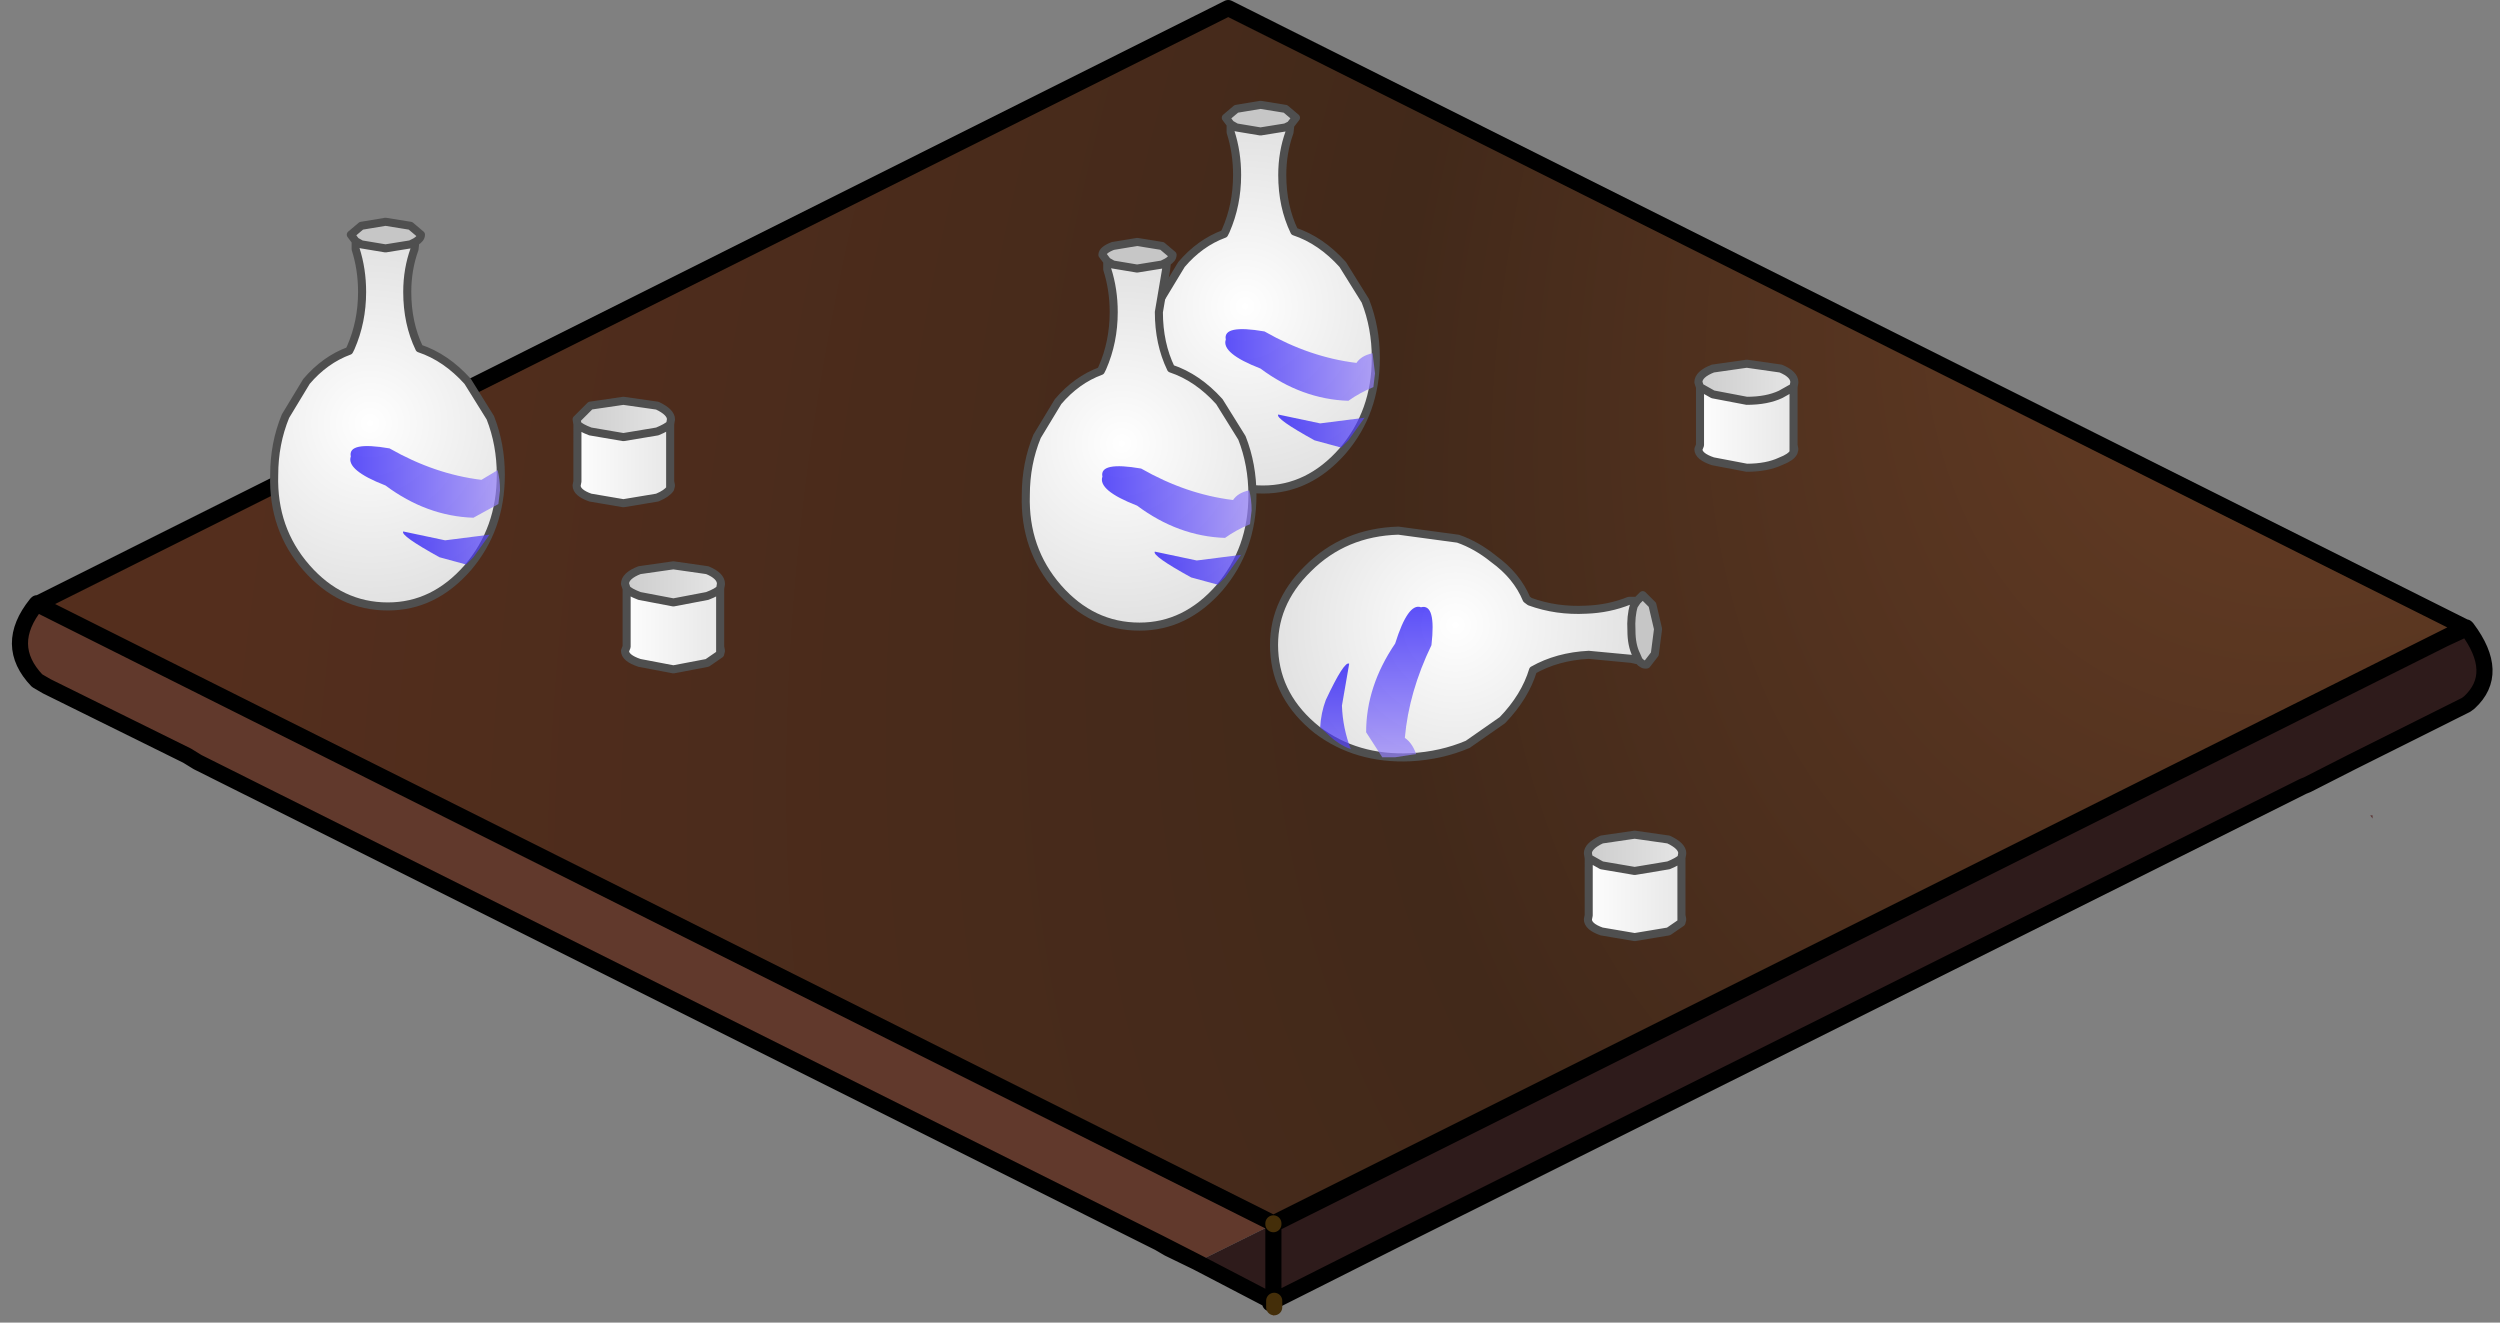 <svg xmlns="http://www.w3.org/2000/svg" xmlns:xlink="http://www.w3.org/1999/xlink" height="82" width="155"><rect width="100%" height="100%" fill="#808080" stroke="none"/><defs><linearGradient xlink:href="#a" id="z" gradientUnits="userSpaceOnUse" gradientTransform="matrix(.009 0 0 .002 -45.6 -4.2)" x1="-819.2" x2="819.2" spreadMethod="pad"/><linearGradient gradientTransform="matrix(.009 0 0 .002 -45.6 -4.2)" gradientUnits="userSpaceOnUse" id="a" spreadMethod="pad" x1="-819.2" x2="819.2"><stop offset="0" stop-color="#1807f8" stop-opacity=".702"/><stop offset="1" stop-color="#dbc5fa" stop-opacity=".702"/></linearGradient><linearGradient xlink:href="#b" id="A" gradientUnits="userSpaceOnUse" gradientTransform="matrix(.009 0 0 .001 -49.4 -8.1)" x1="-819.2" x2="819.2" spreadMethod="pad"/><linearGradient gradientTransform="matrix(.009 0 0 .001 -49.4 -8.1)" gradientUnits="userSpaceOnUse" id="b" spreadMethod="pad" x1="-819.2" x2="819.2"><stop offset="0" stop-color="#1807f8" stop-opacity=".702"/><stop offset="1" stop-color="#dbc5fa" stop-opacity=".702"/></linearGradient><linearGradient xlink:href="#c" id="B" gradientUnits="userSpaceOnUse" gradientTransform="matrix(.004 0 0 .001 -39.75 -12.1)" x1="-819.2" x2="819.2" spreadMethod="pad"/><linearGradient gradientTransform="matrix(.004 0 0 .001 -39.75 -12.1)" gradientUnits="userSpaceOnUse" id="c" spreadMethod="pad" x1="-819.2" x2="819.2"><stop offset="0" stop-color="#cbcbcb"/><stop offset="1" stop-color="#e6e6e6"/></linearGradient><linearGradient xlink:href="#d" id="C" gradientUnits="userSpaceOnUse" gradientTransform="matrix(.004 0 0 .003 -39.75 -9.4)" x1="-819.2" x2="819.2" spreadMethod="pad"/><linearGradient gradientTransform="matrix(.004 0 0 .003 -39.75 -9.4)" gradientUnits="userSpaceOnUse" id="d" spreadMethod="pad" x1="-819.2" x2="819.2"><stop offset="0" stop-color="#fff"/><stop offset="1" stop-color="#e6e6e6"/></linearGradient><linearGradient xlink:href="#e" id="D" gradientUnits="userSpaceOnUse" gradientTransform="matrix(.004 0 0 .001 -36.7 -1.9)" x1="-819.2" x2="819.2" spreadMethod="pad"/><linearGradient gradientTransform="matrix(.004 0 0 .001 -36.7 -1.9)" gradientUnits="userSpaceOnUse" id="e" spreadMethod="pad" x1="-819.2" x2="819.2"><stop offset="0" stop-color="#cbcbcb"/><stop offset="1" stop-color="#e6e6e6"/></linearGradient><linearGradient xlink:href="#f" id="E" gradientUnits="userSpaceOnUse" gradientTransform="matrix(.004 0 0 .003 -36.7 .85)" x1="-819.2" x2="819.2" spreadMethod="pad"/><linearGradient gradientTransform="matrix(.004 0 0 .003 -36.7 .85)" gradientUnits="userSpaceOnUse" id="f" spreadMethod="pad" x1="-819.2" x2="819.2"><stop offset="0" stop-color="#fff"/><stop offset="1" stop-color="#e6e6e6"/></linearGradient><linearGradient xlink:href="#g" id="G" gradientUnits="userSpaceOnUse" gradientTransform="matrix(.009 0 0 .001 4.85 -15.35)" x1="-819.2" x2="819.2" spreadMethod="pad"/><linearGradient gradientTransform="matrix(.009 0 0 .001 4.85 -15.35)" gradientUnits="userSpaceOnUse" id="g" spreadMethod="pad" x1="-819.2" x2="819.2"><stop offset="0" stop-color="#1807f8" stop-opacity=".702"/><stop offset="1" stop-color="#dbc5fa" stop-opacity=".702"/></linearGradient><linearGradient xlink:href="#h" id="H" gradientUnits="userSpaceOnUse" gradientTransform="matrix(.009 0 0 .002 8.65 -11.45)" x1="-819.2" x2="819.2" spreadMethod="pad"/><linearGradient gradientTransform="matrix(.009 0 0 .002 8.65 -11.45)" gradientUnits="userSpaceOnUse" id="h" spreadMethod="pad" x1="-819.2" x2="819.2"><stop offset="0" stop-color="#1807f8" stop-opacity=".702"/><stop offset="1" stop-color="#dbc5fa" stop-opacity=".702"/></linearGradient><linearGradient xlink:href="#i" id="J" gradientUnits="userSpaceOnUse" gradientTransform="matrix(.009 0 0 .001 -2.8 -6.85)" x1="-819.2" x2="819.2" spreadMethod="pad"/><linearGradient gradientTransform="matrix(.009 0 0 .001 -2.8 -6.85)" gradientUnits="userSpaceOnUse" id="i" spreadMethod="pad" x1="-819.2" x2="819.2"><stop offset="0" stop-color="#1807f8" stop-opacity=".702"/><stop offset="1" stop-color="#dbc5fa" stop-opacity=".702"/></linearGradient><linearGradient xlink:href="#j" id="K" gradientUnits="userSpaceOnUse" gradientTransform="matrix(.009 0 0 .002 1 -2.95)" x1="-819.2" x2="819.2" spreadMethod="pad"/><linearGradient gradientTransform="matrix(.009 0 0 .002 1 -2.95)" gradientUnits="userSpaceOnUse" id="j" spreadMethod="pad" x1="-819.2" x2="819.2"><stop offset="0" stop-color="#1807f8" stop-opacity=".702"/><stop offset="1" stop-color="#dbc5fa" stop-opacity=".702"/></linearGradient><linearGradient xlink:href="#k" id="M" gradientUnits="userSpaceOnUse" gradientTransform="matrix(0 .009 -.002 0 4.75 10.85)" x1="-819.2" x2="819.2" spreadMethod="pad"/><linearGradient gradientTransform="matrix(0 .009 -.002 0 4.75 10.85)" gradientUnits="userSpaceOnUse" id="k" spreadMethod="pad" x1="-819.2" x2="819.2"><stop offset="0" stop-color="#1807f8" stop-opacity=".702"/><stop offset="1" stop-color="#dbc5fa" stop-opacity=".702"/></linearGradient><linearGradient xlink:href="#l" id="N" gradientUnits="userSpaceOnUse" gradientTransform="matrix(0 .009 -.001 0 8.45 6.8)" x1="-819.2" x2="819.2" spreadMethod="pad"/><linearGradient gradientTransform="matrix(0 .009 -.001 0 8.45 6.8)" gradientUnits="userSpaceOnUse" id="l" spreadMethod="pad" x1="-819.2" x2="819.2"><stop offset="0" stop-color="#1807f8" stop-opacity=".702"/><stop offset="1" stop-color="#dbc5fa" stop-opacity=".702"/></linearGradient><linearGradient xlink:href="#m" id="O" gradientUnits="userSpaceOnUse" gradientTransform="matrix(.004 0 0 .001 29.85 -14.4)" x1="-819.2" x2="819.2" spreadMethod="pad"/><linearGradient gradientTransform="matrix(.004 0 0 .001 29.85 -14.4)" gradientUnits="userSpaceOnUse" id="m" spreadMethod="pad" x1="-819.2" x2="819.2"><stop offset="0" stop-color="#cbcbcb"/><stop offset="1" stop-color="#e6e6e6"/></linearGradient><linearGradient xlink:href="#n" id="P" gradientUnits="userSpaceOnUse" gradientTransform="matrix(.004 0 0 .003 29.85 -11.65)" x1="-819.2" x2="819.2" spreadMethod="pad"/><linearGradient gradientTransform="matrix(.004 0 0 .003 29.85 -11.65)" gradientUnits="userSpaceOnUse" id="n" spreadMethod="pad" x1="-819.2" x2="819.2"><stop offset="0" stop-color="#fff"/><stop offset="1" stop-color="#e6e6e6"/></linearGradient><linearGradient xlink:href="#o" id="Q" gradientUnits="userSpaceOnUse" gradientTransform="matrix(.004 0 0 .001 22.95 14.8)" x1="-819.2" x2="819.2" spreadMethod="pad"/><linearGradient gradientTransform="matrix(.004 0 0 .001 22.95 14.8)" gradientUnits="userSpaceOnUse" id="o" spreadMethod="pad" x1="-819.2" x2="819.2"><stop offset="0" stop-color="#cbcbcb"/><stop offset="1" stop-color="#e6e6e6"/></linearGradient><linearGradient xlink:href="#p" id="R" gradientUnits="userSpaceOnUse" gradientTransform="matrix(.004 0 0 .003 22.95 17.5)" x1="-819.2" x2="819.2" spreadMethod="pad"/><linearGradient gradientTransform="matrix(.004 0 0 .003 22.95 17.5)" gradientUnits="userSpaceOnUse" id="p" spreadMethod="pad" x1="-819.2" x2="819.2"><stop offset="0" stop-color="#fff"/><stop offset="1" stop-color="#e6e6e6"/></linearGradient><radialGradient xlink:href="#q" id="w" gradientUnits="userSpaceOnUse" gradientTransform="matrix(.129 .074 -.114 .198 74.4 -35.2)" cx="0" cy="0" r="819.2" spreadMethod="pad"/><radialGradient cx="0" cy="0" gradientTransform="matrix(.129 .074 -.114 .198 74.4 -35.2)" gradientUnits="userSpaceOnUse" id="q" r="819.2" spreadMethod="pad"><stop offset="0" stop-color="#723e25"/><stop offset=".192" stop-color="#5d3822"/><stop offset=".475" stop-color="#42291a"/><stop offset="1" stop-color="#542e1d"/></radialGradient><radialGradient xlink:href="#r" id="x" gradientUnits="userSpaceOnUse" gradientTransform="matrix(.129 .074 -.114 .198 -5 4.6)" cx="0" cy="0" r="819.2" spreadMethod="pad"/><radialGradient cx="0" cy="0" gradientTransform="matrix(.129 .074 -.114 .198 -5 4.6)" gradientUnits="userSpaceOnUse" id="r" r="819.2" spreadMethod="pad"><stop offset="0" stop-color="#723e25"/><stop offset=".192" stop-color="#5d3822"/><stop offset=".475" stop-color="#42291a"/><stop offset="1" stop-color="#542e1d"/></radialGradient><radialGradient xlink:href="#s" id="y" gradientUnits="userSpaceOnUse" gradientTransform="translate(-55.4 -11.85) scale(.015)" cx="0" cy="0" r="819.2" spreadMethod="pad"/><radialGradient cx="0" cy="0" gradientTransform="translate(-55.4 -11.85) scale(.015)" gradientUnits="userSpaceOnUse" id="s" r="819.2" spreadMethod="pad"><stop offset="0" stop-color="#fff"/><stop offset="1" stop-color="#dfdfdf"/></radialGradient><radialGradient xlink:href="#t" id="F" gradientUnits="userSpaceOnUse" gradientTransform="translate(-1.15 -19.1) scale(.015)" cx="0" cy="0" r="819.2" spreadMethod="pad"/><radialGradient cx="0" cy="0" gradientTransform="translate(-1.15 -19.1) scale(.015)" gradientUnits="userSpaceOnUse" id="t" r="819.2" spreadMethod="pad"><stop offset="0" stop-color="#fff"/><stop offset="1" stop-color="#dfdfdf"/></radialGradient><radialGradient xlink:href="#u" id="I" gradientUnits="userSpaceOnUse" gradientTransform="translate(-8.8 -10.6) scale(.015)" cx="0" cy="0" r="819.2" spreadMethod="pad"/><radialGradient cx="0" cy="0" gradientTransform="translate(-8.8 -10.6) scale(.015)" gradientUnits="userSpaceOnUse" id="u" r="819.2" spreadMethod="pad"><stop offset="0" stop-color="#fff"/><stop offset="1" stop-color="#dfdfdf"/></radialGradient><radialGradient xlink:href="#v" id="L" gradientUnits="userSpaceOnUse" gradientTransform="rotate(86.837 5.597 6.612) scale(.015)" cx="0" cy="0" r="819.2" spreadMethod="pad"/><radialGradient cx="0" cy="0" gradientTransform="rotate(86.837 5.597 6.612) scale(.015)" gradientUnits="userSpaceOnUse" id="v" r="819.2" spreadMethod="pad"><stop offset="0" stop-color="#fff"/><stop offset="1" stop-color="#dfdfdf"/></radialGradient></defs><path d="M2.3 37.45h-.05.05l76.65 38.4v.05l-4.75 2.35c-3.473-1.915-41.322-20.633-61.95-31l-.65-.4c-5.41-2.626-7.227-3.48-9.3-4.65-1.4-1.467-1.416-3.05-.05-4.75l.05-.05v.05" fill="#61392c" fill-rule="evenodd"/><path d="M.6 37.75-76.05-.65-2.2-37.6 74.5.8.6 37.75" fill="url(#w)" fill-rule="evenodd" transform="translate(78.35 38.1)"/><path d="m74.2 78.25 4.75-2.35v-.05l73.9-36.95h.05l.05.05q2.1 2.8.15 4.6l-.2.15-1.1.55-6 3-2.75 1.4-.25.1-56.25 28.1-7.55 3.8h-.05l-.05.05-.15.1-4.85-2.35-.05-.05.35-.15 4.7 2.45-4.7-2.45m77.85-38.9.85-.45-.85.45-1 .5.5-.25.5-.25m.9-.4-1.4.65 1.4-.65m-74 41.35v-4.4l72.1-36.05-72.1 36.05v4.4m0-4.45v.05-.05" fill="#2e1b1b" fill-rule="evenodd"/><path d="m147.1 50.75-.15-.2h.15v.2" fill="#5c3636" fill-rule="evenodd"/><path d="m73.7 1.25-.5.25-.5.25 1-.5" fill="url(#x)" fill-rule="evenodd" transform="translate(78.35 38.1)"/><path d="m78.95 81.35.05-.3v.5l-.05.05v-.25" fill="#864d4d" fill-rule="evenodd"/><path d="M2.25 37.45h.05v-.05l-.05.05C.885 39.15.9 40.733 2.3 42.2l.6.35c2.899 1.438 5.8 2.87 8.7 4.3l.65.4 59.6 29.8 2.35 1.2m4.75-2.4L2.3 37.45 76.15.5l76.7 38.4h.05l.05.05c1.4 1.867 1.45 3.4.15 4.6l-.2.15-1.1.55m-9 4.5-56.25 28.1m-14.1.55-.6-.35m6.9 3.75.15-.1-4.7-2.45m-1.75-.85 1.75.85m78.7-39.35-.85.45-1 .5-72.1 36.05v4.4m72.6-40.7 1.4-.65m-7.15 8.3-2.75 1.4-.25.1m3-1.5 6-3m-72.85 31.6 73.9-36.95m-73.9 37v-.05m.05 4.8h-.05l-.05.05m7.65-3.85L79 80.65" fill="none" stroke="#000" stroke-linecap="round" stroke-linejoin="round"/><path d="M78.95 75.9v-.05m.05 5.2v-.4" fill="none" stroke="#442e09" stroke-linecap="round" stroke-linejoin="round"/><path d="m25.75 15-.3.15-1.55.25-1.5-.25-.35-.2-.3-.4.65-.55 1.5-.25 1.55.25.65.55q0 .25-.35.45" fill="#c6c6c6" fill-rule="evenodd"/><path d="m-56.3-23.15.35.2 1.5.25 1.55-.25.3-.15-.05.45q-.45 1.25-.45 2.65 0 1.95.75 3.5 1.65.55 3 2.05l1.4 2.25q.65 1.65.65 3.55 0 3.35-2.05 5.75-2.1 2.4-4.95 2.4-2.95 0-5.05-2.4-2.1-2.4-2-5.75 0-1.95.7-3.65l1.3-2.15q1.15-1.35 2.65-1.9l.1-.2q.7-1.6.7-3.45 0-1.4-.4-2.65v-.5" fill="url(#y)" fill-rule="evenodd" transform="translate(78.35 38.1)"/><path d="m22.05 14.95.35.2 1.5.25 1.55-.25.3-.15q.35-.2.35-.45l-.65-.55-1.55-.25-1.5.25-.65.55.3.4v.5q.4 1.25.4 2.65 0 1.85-.7 3.45l-.1.2q-1.5.55-2.65 1.9l-1.3 2.15q-.7 1.7-.7 3.65-.1 3.35 2 5.75t5.05 2.4q2.85 0 4.95-2.4 2.05-2.4 2.05-5.75 0-1.9-.65-3.55L29 23.65q-1.35-1.5-3-2.05-.75-1.55-.75-3.5 0-1.4.45-2.65l.05-.45" fill="none" stroke="#4f4f4f" stroke-linecap="round" stroke-linejoin="round" stroke-width=".5"/><path d="m-50.75-4.6 2.75-.35-1 1.4-.45.45-1.65-.45q-2.45-1.35-2.25-1.6l2.6.55" fill="url(#z)" fill-rule="evenodd" transform="translate(78.35 38.1)"/><path d="M-56.6-9.8q-.2-.95 2.4-.5 2.8 1.6 5.7 1.95l1-.6q.15.55.15 1.25l-.1.85L-49-6q-2.9-.1-5.45-2-2.45-.95-2.15-1.8" fill="url(#A)" fill-rule="evenodd" transform="translate(78.35 38.1)"/><path d="m-42.55-11.8-.05-.3.85-.85 2.05-.3 2.1.3q.85.4.85.85l-.05.3q-.2.2-.8.45l-2.1.35-2.05-.35q-.65-.25-.8-.45" fill="url(#B)" fill-rule="evenodd" transform="translate(78.35 38.1)"/><path d="M-36.8-7.8q-.2.3-.8.55l-2.1.35-2.05-.35q-.85-.3-.85-.75l.05-.25v-3.55q.15.2.8.45l2.05.35 2.1-.35q.6-.25.8-.45v4" fill="url(#C)" fill-rule="evenodd" transform="translate(78.35 38.1)"/><path d="M41.55 30.3q-.2.3-.8.55l-2.1.35-2.05-.35q-.85-.3-.85-.75l.05-.25V26.3l-.05-.3.85-.85 2.05-.3 2.1.3q.85.4.85.85l-.05.3v3.55l.05.25-.05.2v-.45M35.8 26.3q.15.2.8.45l2.05.35 2.1-.35q.6-.25.8-.45" fill="none" stroke="#4f4f4f" stroke-linecap="round" stroke-linejoin="round" stroke-width=".5"/><path d="m-39.5-1.6-.1-.3q0-.5.9-.85l2.1-.3 2.1.3q.85.35.85.85l-.05.3q-.15.2-.8.45l-2.1.4-2.1-.4q-.65-.25-.8-.45" fill="url(#D)" fill-rule="evenodd" transform="translate(78.35 38.1)"/><path d="M-39.5-1.6q.15.2.8.45l2.1.4 2.1-.4q.65-.25.8-.45v4.05l-.8.55-2.1.4-2.1-.4q-.9-.3-.9-.75l.1-.25v-3.6" fill="url(#E)" fill-rule="evenodd" transform="translate(78.35 38.1)"/><path d="m44.65 36.5.05-.3q0-.5-.85-.85l-2.1-.3-2.1.3q-.9.35-.9.85l.1.3q.15.2.8.45l2.1.4 2.1-.4q.65-.25.8-.45v3.6l.05.25-.05.2-.8.55-2.1.4-2.1-.4q-.9-.3-.9-.75l.1-.25v-3.6m5.8 4.05v-.45" fill="none" stroke="#4f4f4f" stroke-linecap="round" stroke-linejoin="round" stroke-width=".5"/><path d="m76.3 7.7-.3-.4.65-.55 1.5-.25 1.55.25.65.55-.35.45-.3.15-1.55.25-1.5-.25-.35-.2" fill="#c6c6c6" fill-rule="evenodd"/><path d="m-2.05-30.4.35.2 1.5.25 1.55-.25.3-.15-.05.45q-.45 1.25-.45 2.65 0 1.95.75 3.5 1.65.55 3 2.05l1.4 2.25q.65 1.65.65 3.55 0 3.35-2.05 5.75-2.1 2.4-4.95 2.4-2.95 0-5.05-2.4-2.1-2.4-2-5.75 0-1.95.7-3.65l1.3-2.15q1.15-1.35 2.65-1.9l.1-.2q.7-1.6.7-3.45 0-1.4-.4-2.65v-.5" fill="url(#F)" fill-rule="evenodd" transform="translate(78.35 38.1)"/><path d="m80 7.75.35-.45-.65-.55-1.55-.25-1.5.25-.65.55.3.4.35.2 1.5.25 1.55-.25.3-.15-.05.45q-.45 1.25-.45 2.65 0 1.95.75 3.5 1.65.55 3 2.05l1.4 2.25q.65 1.65.65 3.55 0 3.35-2.05 5.75-2.1 2.4-4.95 2.4-2.95 0-5.05-2.4-2.1-2.4-2-5.75 0-1.95.7-3.65l1.3-2.15q1.15-1.35 2.65-1.9l.1-.2q.7-1.6.7-3.45 0-1.4-.4-2.65v-.5" fill="none" stroke="#4f4f4f" stroke-linecap="round" stroke-linejoin="round" stroke-width=".5"/><path d="m6.9-14.95-.1.85q-.85.35-1.55.85-2.9-.1-5.45-2-2.45-.95-2.15-1.8-.2-.95 2.4-.5 2.8 1.6 5.7 1.95.3-.45 1-.6l.15 1.25" fill="url(#G)" fill-rule="evenodd" transform="translate(78.35 38.1)"/><path d="m6.25-12.2-1 1.4-.45.45-1.65-.45Q.7-12.15.9-12.4l2.6.55 2.75-.35" fill="url(#H)" fill-rule="evenodd" transform="translate(78.35 38.1)"/><path d="m72.35 16.25-.3.15-1.55.25-1.5-.25-.35-.2-.3-.4q0-.3.65-.55l1.5-.25 1.55.25.65.55q0 .25-.35.45" fill="#c6c6c6" fill-rule="evenodd"/><path d="m-9.7-21.9.35.2 1.5.25 1.55-.25.3-.15-.05.45-.45 2.65q0 1.95.75 3.5 1.65.55 3 2.05l1.4 2.25Q-.7-9.3-.7-7.4q0 3.35-2.05 5.75Q-4.85.75-7.7.75q-2.95 0-5.05-2.4-2.1-2.4-2-5.75 0-1.95.7-3.65l1.3-2.15q1.15-1.35 2.65-1.9l.1-.2q.7-1.6.7-3.45 0-1.4-.4-2.65v-.5" fill="url(#I)" fill-rule="evenodd" transform="translate(78.35 38.1)"/><path d="m68.65 16.2.35.2 1.5.25 1.55-.25.3-.15q.35-.2.35-.45l-.65-.55L70.5 15l-1.5.25q-.65.25-.65.55l.3.4v.5q.4 1.25.4 2.65 0 1.85-.7 3.45l-.1.2q-1.5.55-2.65 1.9l-1.3 2.15q-.7 1.7-.7 3.65-.1 3.35 2 5.75t5.05 2.4q2.85 0 4.95-2.4 2.05-2.4 2.05-5.75 0-1.9-.65-3.55l-1.4-2.25q-1.35-1.5-3-2.05-.75-1.55-.75-3.5l.45-2.65.05-.45" fill="none" stroke="#4f4f4f" stroke-linecap="round" stroke-linejoin="round" stroke-width=".5"/><path d="M-.9-7.7q.15.55.15 1.25l-.1.85q-.85.35-1.55.85-2.9-.1-5.45-2-2.45-.95-2.15-1.8-.2-.95 2.4-.5 2.8 1.6 5.7 1.95.3-.45 1-.6" fill="url(#J)" fill-rule="evenodd" transform="translate(78.35 38.1)"/><path d="m-2.4-2.3-.45.45-1.65-.45q-2.45-1.35-2.25-1.6l2.6.55 2.75-.35-1 1.4" fill="url(#K)" fill-rule="evenodd" transform="translate(78.35 38.1)"/><path d="m23.25 2.85-.45-.1-2.65-.25q-1.95.1-3.45.95-.5 1.65-1.9 3.1l-2.15 1.5q-1.65.7-3.55.8-3.35.15-5.8-1.7-2.5-2-2.65-4.9-.15-2.9 2.1-5.1Q5-5.1 8.35-5.2l3.7.5q1.15.4 2.2 1.25Q15.7-2.4 16.3-.95l.2.15q1.65.6 3.5.5 1.4-.05 2.65-.55h.5l-.2.3Q22.75.1 22.8 1q0 .9.3 1.5l.15.35" fill="url(#L)" fill-rule="evenodd" transform="translate(78.35 38.1)"/><path d="m101.6 40.95-.15-.35q-.3-.6-.3-1.5-.05-.9.15-1.55l.2-.3.35-.35.6.6.35 1.5-.2 1.55-.5.65q-.25.05-.5-.25" fill="#c6c6c6" fill-rule="evenodd"/><path d="M101.5 37.25h-.5q-1.25.5-2.65.55-1.85.1-3.5-.5l-.2-.15q-.6-1.45-2.05-2.5-1.05-.85-2.2-1.25l-3.7-.5q-3.35.1-5.6 2.35-2.25 2.2-2.1 5.1.15 2.9 2.65 4.9 2.45 1.85 5.8 1.7 1.9-.1 3.55-.8l2.15-1.5q1.4-1.45 1.9-3.1 1.5-.85 3.45-.95l2.65.25.45.1-.15-.35q-.3-.6-.3-1.5-.05-.9.15-1.55l.2-.3.35-.35.6.6.35 1.5-.2 1.55-.5.65q-.25.05-.5-.25" fill="none" stroke="#4f4f4f" stroke-linecap="round" stroke-linejoin="round" stroke-width=".5"/><path d="M3.5 7q.05-.9.35-1.7Q5 2.85 5.3 3.05l-.45 2.6q.05 1.4.55 2.7-.8-.3-1.45-.95L3.5 7" fill="url(#M)" fill-rule="evenodd" transform="translate(78.35 38.1)"/><path d="M8.15 8.85h-.8l-1-1.55q0-2.85 1.8-5.5.8-2.55 1.6-2.25.95-.25.65 2.35Q9 4.8 8.75 7.65q.45.3.7 1l-1.3.2" fill="url(#N)" fill-rule="evenodd" transform="translate(78.35 38.1)"/><path d="m27.05-14.1-.1-.3q0-.5.9-.85l2.1-.3 2.1.3q.85.35.85.85l-.05.3-.8.45q-.85.4-2.1.4l-2.1-.4-.8-.45" fill="url(#O)" fill-rule="evenodd" transform="translate(78.35 38.1)"/><path d="M32.85-14.1v4.05q-.15.3-.8.55-.85.4-2.1.4l-2.1-.4q-.9-.3-.9-.75l.1-.25v-3.6l.8.45 2.1.4q1.25 0 2.1-.4l.8-.45" fill="url(#P)" fill-rule="evenodd" transform="translate(78.35 38.1)"/><path d="m105.4 24-.1-.3q0-.5.9-.85l2.1-.3 2.1.3q.85.35.85.85l-.05.3v3.6l.05.25-.05.2q-.15.3-.8.55-.85.4-2.1.4l-2.1-.4q-.9-.3-.9-.75l.1-.25V24l.8.45 2.1.4q1.25 0 2.1-.4l.8-.45m0 3.6v.45" fill="none" stroke="#4f4f4f" stroke-linecap="round" stroke-linejoin="round" stroke-width=".5"/><path d="m20.15 15.1-.05-.3q0-.45.85-.85l2.05-.3 2.1.3q.85.4.85.85l-.05.3q-.2.2-.8.45l-2.1.35-2.05-.35-.8-.45" fill="url(#Q)" fill-rule="evenodd" transform="translate(78.35 38.1)"/><path d="m20.15 15.1.8.45 2.05.35 2.1-.35q.6-.25.8-.45v4l-.8.55L23 20l-2.05-.35q-.85-.3-.85-.75l.05-.25V15.1" fill="url(#R)" fill-rule="evenodd" transform="translate(78.35 38.1)"/><path d="m104.25 53.2.05-.3q0-.45-.85-.85l-2.1-.3-2.05.3q-.85.4-.85.85l.05.3.8.45 2.05.35 2.1-.35q.6-.25.8-.45v3.55l.05.25-.05.2-.8.55-2.1.35-2.05-.35q-.85-.3-.85-.75l.05-.25V53.2m5.75 4v-.45" fill="none" stroke="#4f4f4f" stroke-linecap="round" stroke-linejoin="round" stroke-width=".5"/></svg>